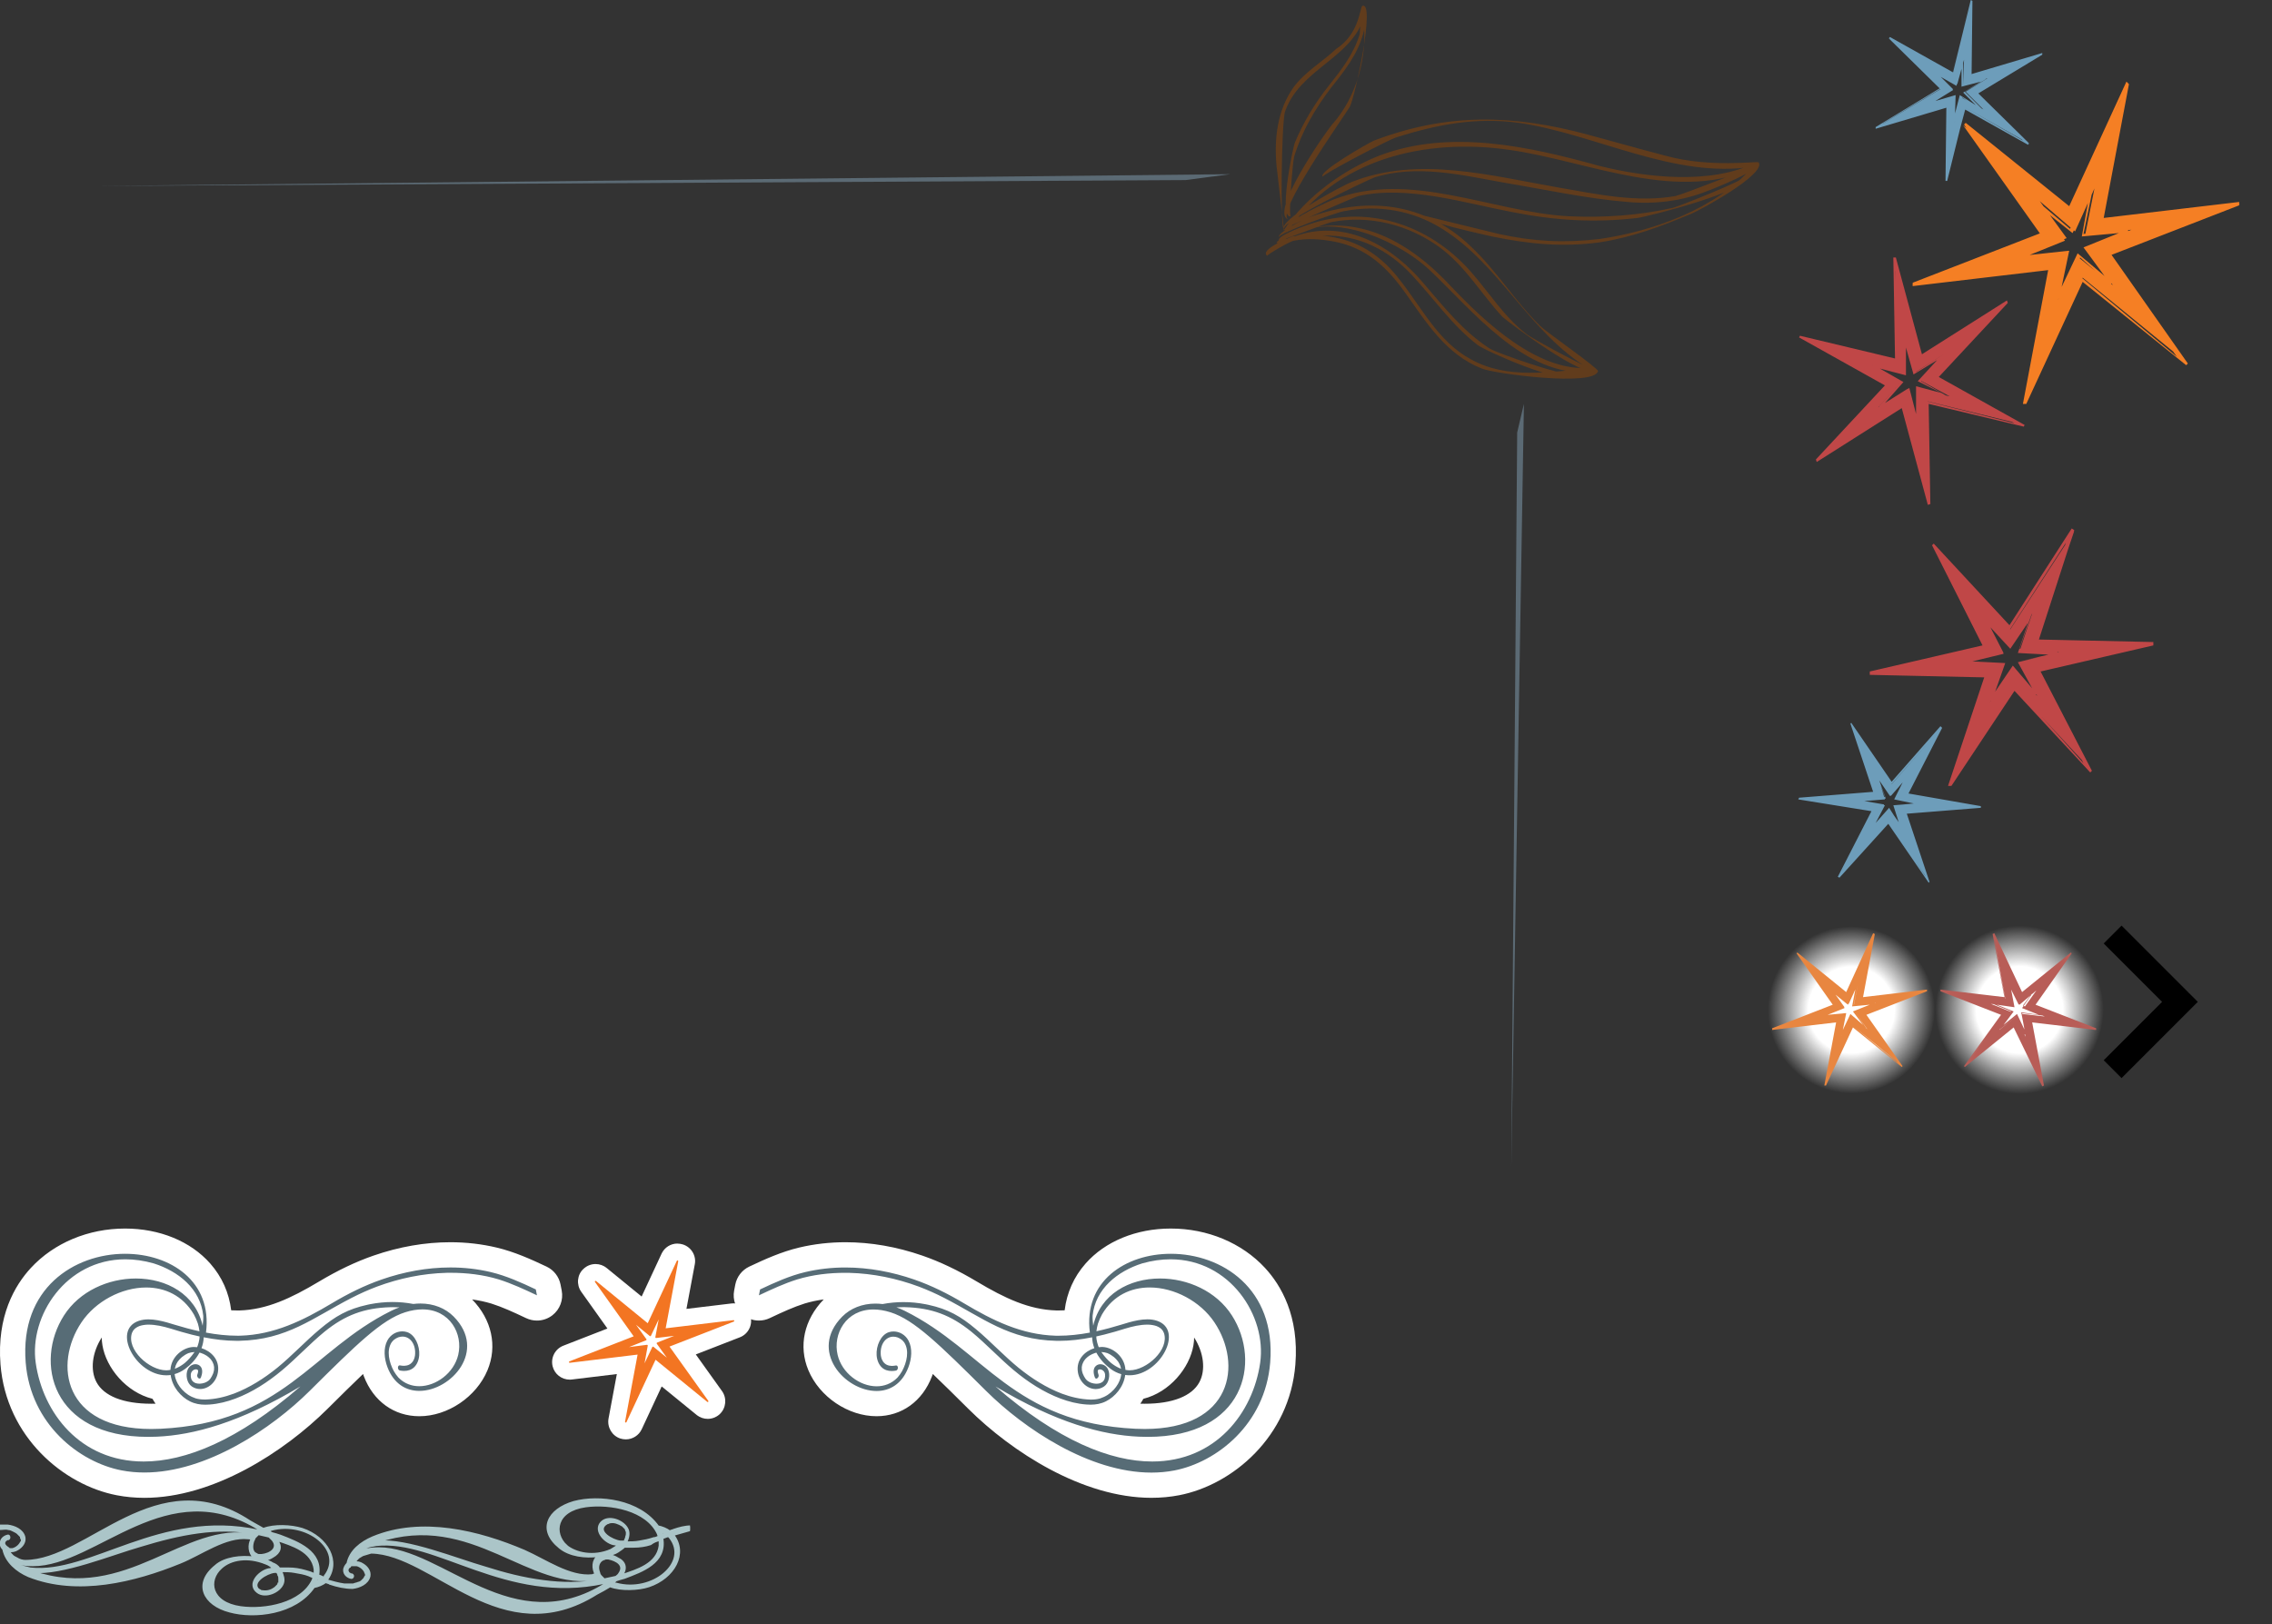 <?xml version="1.0" encoding="utf-8"?><!DOCTYPE svg PUBLIC "-//W3C//DTD SVG 1.1//EN" "http://www.w3.org/Graphics/SVG/1.1/DTD/svg11.dtd"><svg width="270" height="193" viewBox="0 0 270 193" xmlns="http://www.w3.org/2000/svg" xmlns:xlink="http://www.w3.org/1999/xlink"><rect x="0" y="0" width="270" height="193" fill="#333333" stroke="none"/><svg viewBox="0 0 11.182 18.121" enable-background="new 0 0 11.182 18.121" width="11.182" height="18.121" id="item-arrow-right" x="250" y="110"><path fill="none" stroke="#000" stroke-width="3" stroke-miterlimit="10" d="M1.06 1.06l8 8-8 8"/></svg><svg viewBox="29 5 82 14" enable-background="new 29 5 82 14" width="82" height="14" id="scroll" y="178.004"><path fill="none" d="M104.3 6.6c-.2-.1-.3-.2-.5-.2-.2-.1-.4-.1-.6-.2.1.3.2.5.3.8.3-.1.5-.3.8-.4zM0 8.8c0 .1 0 .1 0 0v-.1.1z"/><path fill="#ABC5C8" stroke="#ABC5C8" stroke-width=".25" stroke-miterlimit="10" d="M109.1 8.8c-.2.1-.4.1-.5.2-.4-.3-.9-.5-1.4-.6-2.2-3.1-7-3.7-10-2.9-3.1.9-4.3 3.3-1.7 5.4 1.2 1 3.1 1.2 4.6 1-.7.5-.7 1.5-.3 2.2-.1 0-.2 0-.4.1-2.7.3-5.6-1.8-8.1-2.9-5.4-2.3-12.2-4-18-1.6-1.4.6-2.7 1.6-3 3.1-.2.2-.4.5-.4.8 0 .5.4.8.8.9.2.1.4-.3.1-.4h-.1c-.1 0-.1-.1-.2-.1l-.1-.1c-.2-.3-.1-.5.1-.7.1 0 .1 0 .1-.1 0 0 .1-.1.2-.1h.6c.4.1.8.4 1 .8 0 .1 0 .1.1.2v.2c0 .1 0 .1-.1.2 0 .1-.1.1-.1.2l-.3.3c-.1.1-.3.2-.4.2-.2.1-.4.1-.6.2h-1.1c-.7-.1-1.4-.3-2.1-.5 1.7-2.2.1-5.1-2.9-6.1-1.3-.4-3.3-.5-4.6 0-.5-.3-1.1-.6-1.6-.9C47.6.5 39.5 12.5 32 12.5c-.3 0-.7-.1-1-.3-.2-.1-.4-.2-.5-.3-.1-.1-.3-.3-.5-.6.4.1.8 0 1.1-.2.5-.3.9-.8.8-1.4-.2-.9-1.2-1.3-2-1.4H29v.4c.3 0 .7-.1 1 0 .2 0 .4.1.6.2.2.1.4.2.5.3l.3.3c.1.1.1.1.1.2s0 .1.1.2v.2c0 .1 0 .1-.1.2-.2.4-.6.7-1 .8h-.3c-.1 0-.2 0-.2-.1-.3-.2-.7-.5-.4-.9l.1-.1c.1 0 .1-.1.2-.1h.1c.2-.1.1-.5-.1-.4-.4.1-.8.4-.8.9v.1c0 .2.1.4.3.6.3 1.5 1.6 2.6 3 3.2 5.8 2.3 12.6.6 18-1.6 2.5-1 5.4-3.2 8.1-2.9.1 0 .2 0 .4.1-.4.7-.3 1.7.3 2.2-1.5-.2-3.5 0-4.6 1-2.6 2.1-1.4 4.6 1.7 5.4 2.9.8 7.8.3 10-2.9.5-.1 1-.3 1.4-.6.2.1.4.1.5.2.9.3 1.8.5 2.7.5.8-.1 1.8-.5 2-1.4.1-.6-.3-1.1-.8-1.4-.3-.2-.7-.3-1-.2.2-.3.4-.5.5-.6.2-.1.3-.2.5-.3.3-.1.7-.2 1-.3 7.4.1 15.5 12 26.8 4.9.6-.3 1.1-.6 1.6-.9 1.3.5 3.4.4 4.6 0 3-1 4.6-3.9 2.9-6.1l2.1-.6v-.4c-.7 0-1.4.2-2 .4zm-77.7 4.3c-.2-.1-.5-.2-.7-.4l-.2-.2c.7.4 1.6.5 2.4.5 7.6 0 15.9-11.2 27-4.2-.1 0-.1.1-.2.1-11.7-2.5-19.9 5.3-27.1 4.5l-1.2-.3zm1.5.7c3.5.3 9.3-2.1 12.8-3.1 2.3-.7 4.6-1.3 6.9-1.6 2.2-.3 4.5-.3 6.7.1l-.2.2c-8.2-1.6-14.9 8.2-26.2 4.4zm26.2-3.7c.1-.1.1-.3.2-.4l.3-.3.1-.1c.4.1.9.2 1.3.3l.4.4c.8 1-.3 1.7-1.3 1.8h-.3c-.1 0-.2 0-.3-.1-.1 0-.1-.1-.2-.1-.4-.3-.4-.9-.2-1.5zm7.1 4.6c-1.3 2.9-5.7 3.7-8.6 3.3-3.6-.5-4-3.2-2.3-4.7 1.1-1 3.1-1.4 5.3-.5.3.1.6.3.8.5l.1.1c-.2 0-.4.1-.6.1-1.2.3-2.5 1.8-1.3 2.7.9.7 2.6 0 3-1 .2-.5 0-1-.2-1.5.5 0 1.1 0 1.6.1.6.1 1.2.2 1.7.4.2.1.4.2.6.2-.1.2-.1.2-.1.3zm-4.6-.9h.3c.1.1.2.3.2.4.1.1.1.3.1.5v.3c0 .1 0 .2-.1.2 0 .1-.1.2-.1.2l-.3.3c-.4.3-.9.5-1.5.4-.1 0-.2 0-.3-.1-.1 0-.1-.1-.2-.1-.9-.9 1-2 1.9-2.1zm4.8.3c-.4-.2-.7-.3-1.1-.4-.7-.2-1.3-.3-2-.3h-1.1c-.2-.3-.5-.5-.8-.6-.3-.2-.6-.3-1-.4.4-.1.7-.2 1-.4.9-.5 1.1-1.2.5-2 1.8.6 4.2 1.3 4.5 3.5v.6c0-.1 0-.1 0 0zm.4.8c-.1 0-.2.1-.3.1.1-.1.1-.3.2-.4.2.1.3.1.5.2-.2.1-.3.1-.4.1zm.7-.4c-.1 0-.2-.1-.2-.1-.2-.1-.3-.1-.5-.2.5-2.8-2.4-3.9-4.5-4.7-.3-.1-.6-.2-1-.3-.2-.1-.3-.2-.5-.3.1 0 .3 0 .4-.1 4.2-1.2 8.8 2.4 6.4 5.5 0 .1-.1.2-.1.2zm40.4-5.4c.1 0 .2.1.3.1-.2.1-.3.1-.5.2 0-.2-.1-.3-.2-.5.1.1.2.1.4.2zm-.5.9v.7c-.3 2.2-2.7 2.9-4.5 3.5.6-.8.4-1.6-.5-2-.3-.2-.6-.3-1-.4.3-.1.7-.2 1-.4.3-.2.6-.4.8-.6h1.1c.7 0 1.4-.1 2-.3.4-.3.7-.4 1.1-.5zm-4.7.2c-.9-.1-2.9-1.2-1.7-2.1.1 0 .1-.1.2-.1s.2-.1.3-.1c.5-.1 1 .1 1.5.4l.3.3c.1.1.1.2.1.2 0 .1.1.2.1.2v.3c0 .2-.1.3-.1.5-.1.1-.1.3-.2.4h-.5zm-6.4.5C94.7 9.2 95 6.5 98.6 6c2.9-.4 7.3.4 8.6 3.3 0 .1.1.2.1.3-.2.1-.4.2-.6.2-.6.2-1.1.3-1.7.4-.5.1-1.1.1-1.6.1.2-.4.4-1 .2-1.5-.4-1-2.1-1.7-3-1-1.1.9.1 2.4 1.3 2.7.2 0 .4.1.6.1l-.1.1c-.3.2-.5.3-.8.5-2.1.9-4.2.4-5.3-.5zm3.8 3.9c.1.1.1.2.2.2-2.2.4-4.5.4-6.7.1-2.4-.3-4.7-.9-6.9-1.6-3.5-1-9.3-3.4-12.8-3.1 11.3-3.8 18 6 26.2 4.4zM74 11c-.8 0-1.7.1-2.4.5l.2-.2c.2-.2.4-.3.7-.4.4-.2.8-.2 1.2-.3 7.2-.8 15.4 7 27.1 4.5.1 0 .1.1.2.1-11.1 7-19.4-4.2-27-4.2zm26.8 3.7l-.1-.1-.3-.3c-.1-.1-.2-.3-.2-.4-.2-.5-.2-1.1.3-1.5.1 0 .1-.1.2-.1s.2-.1.3-.1h.3c1 .2 2 .8 1.3 1.8-.1.2-.3.3-.4.4-.5.1-.9.2-1.4.3zm1.4.5c-.1 0-.3 0-.4-.1.2-.1.3-.2.4-.3.3-.1.6-.2 1-.3 2.1-.8 5-1.8 4.5-4.7.2-.1.3-.1.5-.2.1 0 .2-.1.2-.1l.2.2c2.4 3-2.1 6.7-6.4 5.5z"/></svg><svg viewBox="15 15 20 20" enable-background="new 15 15 20 20" width="20" height="20" id="star-corner-orange" x="210" y="110"><radialGradient id="ca" cx="25.021" cy="26.979" r="9.938" gradientTransform="matrix(1 0 0 -1 0 52)" gradientUnits="userSpaceOnUse"><stop offset=".515" stop-color="#fff"/><stop offset="1" stop-color="#fff" stop-opacity="0"/></radialGradient><circle fill="url(#ca)" cx="25" cy="25" r="9.9"/><path fill="#E88640" d="M15.6 27.3l7.3-2.8-4.4-6.2 5.9 4.8 3.3-7.1-1.4 7.6 7.7-.9-7.3 2.8 4.4 6.2-5.9-4.8-3.3 7.1 1.4-7.6-7.7.9zm8.2.8l1.1-2.4 2 1.6-1.5-2.1 2.5-1-2.6.3.5-2.6-1.1 2.4-2-1.7 1.5 2.1-2.5 1 2.6-.3-.5 2.7zM22 34h-.2l1.4-7.5-7.6.9v-.2l7.2-2.8-4.3-6.1.1-.1 5.8 4.7 3.2-7 .2.1-1.4 7.5 7.6-.9v.2l-7.2 2.8 4.3 6.1-.1.1-5.8-4.7L22 34zm1.4-7.7l-1.3 7 3-6.5.1.1 5.3 4.4-4.1-5.7 6.7-2.6-7.1.9 1.3-7-3 6.5-5.3-4.6 4.1 5.7-6.7 2.6 7-.8zm.5 1.8l-.2-.1.4-2.5-2.5.3v-.2l2.4-1-1.5-2 .1-.1 1.9 1.6 1.1-2.3.2.1-.5 2.5 2.5-.3v.2l-2.4.9 1.4 2-.1.1-1.7-1.5-1.1 2.3zm.5-2.7l-.4 2 .9-1.9 1.5 1.3-1.2-1.6 2-.8-2.1.2.4-2.1-.9 1.9-1.6-1.3 1.2 1.7-2 .8 2.2-.2z"/></svg><svg viewBox="15 15 20 20" enable-background="new 15 15 20 20" width="20" height="20" id="star-corner-red" x="230" y="110"><radialGradient id="da" cx="25" cy="27" r="9.995" gradientTransform="matrix(1 0 0 -1 0 52)" gradientUnits="userSpaceOnUse"><stop offset=".515" stop-color="#fff"/><stop offset="1" stop-color="#fff" stop-opacity="0"/></radialGradient><circle fill="url(#da)" cx="25" cy="25" r="10"/><path fill="#B85D57" d="M26.3 26.4l1.4 7.7-3.3-7.1-5.9 4.8 4.4-6.2-7.3-2.8 7.7.9-1.4-7.7 3.3 7.1 5.9-4.8-4.4 6.2 7.3 2.9-7.7-1zm-1-.9l2.7.3-2.5-1 1.5-2.1-2 1.7-1.2-2.4.5 2.6-2.7-.3 2.5 1-1.5 2.1 2-1.6 1.1 2.4-.4-2.7zM24.3 27.1l-5.8 4.7-.1-.1 4.4-6.1-7.2-2.8v-.2l7.6.9-1.4-7.5.2-.1 3.3 7 5.8-4.7.1.1-4.3 6.1 7.2 2.8v.2l-7.6-.9 1.4 7.5-.2.1-3.4-7zm9 0l-6.8-2.6 4.1-5.7-5.5 4.5-3.1-6.6 1.3 7.1-7.1-.9 6.8 2.6-4.1 5.7 5.4-4.4.1-.1 3.1 6.6-1.3-7.1 7.1.9zm-8.7-1.3l-1.9 1.5-.1-.1 1.4-2-2.4-1V24l2.5.3-.5-2.5.2-.1 1.1 2.3 1.9-1.6.1.1-1.5 2 2.4 1v.2l-2.5-.3.4 2.5-.2.1-.9-2.2zm2.7-.2l-2-.8 1.2-1.7-1.6 1.3-.9-1.8.4 2.1-2.1-.3 2 .8-1.2 1.6 1.6-1.3.9 1.9-.4-2.1 2.1.3z"/></svg><svg viewBox="0 0 60 60" enable-background="new 0 0 60 60" width="60" height="60" id="star-corner-three" x="210"><g fill="#F57F24"><path d="M17.2 33.9L32.6 28l-9.3-13.1L35.9 25l7-15-3 16.1 16.3-1.9-15.4 5.9L50 43.2 37.5 33l-7 15 3-16.1-16.3 2zm17.4 1.7l2.3-5.1 4.2 3.4-3.1-4.5 5.3-2.1-5.5.6 1.1-5.5-2.3 5.1-4.2-3.6 3.2 4.4-5.3 2.1 5.5-.6-1.2 5.8zM30.8 48h-.4l3-15.9L17.3 34v-.4l15.2-5.9-9.1-12.9.2-.2 12.3 9.9 6.8-14.8.3.3-3 15.9L56.1 24v.4l-15.2 5.9L50 43.2l-.2.2-12.3-9.9L30.8 48zm2.9-16.3L31 46.6l6.3-13.7.2.2 11.2 9.3L40 30.3l14.2-5.5-15 1.9L42 11.9l-6.3 13.7-11.2-9.7L33.2 28 19 33.5l14.7-1.8zm1.1 3.9l-.4-.2.8-5.3-5.3.6v-.4l5.1-2.1-3.2-4.2.2-.2 4 3.4 2.3-4.9.4.2-1.1 5.3 5.3-.6v.4L38 29.4l3 4.2-.2.2-3.6-3.2-2.4 5zm1.1-5.8l-.9 4.3 1.9-4 3.2 2.7-2.5-3.4 4.2-1.7-4.4.4.8-4.4-1.9 4-3.4-2.7 2.5 3.6-4.2 1.7 4.7-.5z"/></g><g fill="#6D9DBA"><path d="M12.9 15.2l7.7-4.6-6.2-6.1L22 8.7 24.3.1l-.1 8.8 8.5-2.5L25 11l6.2 6.1-7.6-4.3-2.3 8.6.1-8.8-8.5 2.6zm9.4-.7l.8-2.9 2.6 1.4-2.1-2.1 2.6-1.6-2.9.8.1-3-.8 2.9L20 8.5l2.1 2.1-2.6 1.6 2.9-.8-.1 3.1zM21.4 21.5h-.2l.1-8.7-8.4 2.5v-.2l7.6-4.6-6-6 .1-.1 7.5 4.2L24.2 0l.2.1-.1 8.7 8.4-2.5v.2l-7.6 4.6 6 6-.1.1-7.5-4.2-2.1 8.5zm.1-9l-.1 8.1 2.1-7.9.1.1 6.8 3.9-5.7-5.6 7-4.2-7.8 2.4.1-8.1-2.1 7.9L15 4.9l5.7 5.6-7 4.2 7.8-2.2zm.9 2l-.2-.1v-2.9l-2.8.8v-.2l2.5-1.6-2.1-2 .1-.1 2.5 1.4.7-2.8.2.1V10l2.7-.8v.2l-2.5 1.5 2 2-.1.1-2.2-1.4-.8 2.9zm0-3.2l-.1 2.3.6-2.3 1.9 1.2-1.5-1.5 2.1-1.3-2.3.6V7.9l-.6 2.3L20.4 9l1.7 1.7L20 12l2.4-.7z"/></g><g fill="#C04747"><path d="M5.8 54.8l8.4-8.9-10.4-5.8 11.5 2.8-.1-12.2 3.2 11.6 10.2-6.5-8.4 8.9 10.4 5.8-11.5-2.8.1 12.2L16 48.3 5.8 54.8zm12.1-4.5l-.1-4.1 3.9.9-3.5-1.9 2.8-3.1-3.5 2.2-1.1-4 .1 4.1-4-1 3.5 1.9-2.8 3.1 3.5-2.2 1.2 4.1zM19.4 59.9l-.3.1L16 48.5 5.9 54.9l-.1-.3 8.2-8.8-10.2-5.7.1-.2 11.3 2.7-.2-12h.3l3.1 11.5 10.1-6.4.1.3-8.2 8.8 10.2 5.7-.1.2L19.2 48l.2 11.9zm-3.3-11.8L19 58.8l-.2-11.2.2.1 10.4 2.6-9.6-5.3 7.7-8.2-9.4 6.1-2.9-10.7.2 11.2-10.5-2.9 9.6 5.3L6.8 54l9.3-5.9zm2 2.2h-.3l-1.1-3.8-3.3 2.1-.1-.3 2.7-3-3.5-1.8.1-.2 3.8 1v-4h.3l1 3.9 3.3-2.1.1.3-2.8 2.9 3.3 1.9-.1.2-3.4-1v3.9zm-1.2-4.2l.8 3.1v-3.3l3 .8-2.8-1.4 2.3-2.5-2.8 1.7-.9-3.2v3.3l-3.1-.8 2.8 1.6-2.2 2.5 2.9-1.8z"/></g></svg><svg viewBox="0 0 50 50" enable-background="new 0 0 50 50" width="50" height="50" id="star-corner-two" x="210" y="60"><g fill="#6D9DBA"><path d="M3.8 34.9l8.9-.7L9.9 26l4.9 7.2 5.9-6.7-4 7.9 8.7 1.5-8.9.7 2.8 8.2-4.9-7.2-5.9 6.7 4-7.9-8.7-1.5zm8.7 3.5l2-2.3 1.7 2.4-1-2.8 3.1-.3-3-.4 1.4-2.7-2 2.3-1.6-2.5 1 2.8-3.1.2 2.9.5-1.4 2.8zM8.6 44.3l-.2-.1 4-7.8L3.7 35l.1-.2 8.8-.7L9.9 26l.1-.1 4.8 7 5.8-6.6.2.2-4 7.8 8.6 1.5v.2l-8.8.7 2.7 8.1-.1.1-4.8-7-5.8 6.4zm4-8l-3.7 7.2 5.4-6.1.1.1 4.4 6.6-2.6-7.6 8.2-.7-8.1-1.3 3.7-7.2-5.4 6.1-4.3-6.8 2.6 7.6-8.2.7 7.9 1.4zm0 2.2l-.2-.2 1.3-2.6-2.8-.5.1-.2 3-.3-1-2.7.1-.1 1.6 2.4 2-2.2.2.2-1.4 2.6 2.8.5-.1.2-2.9.2.9 2.7-.1.1-1.4-2.2-2.1 2.1zm1.4-2.8l-1.1 2.1 1.6-1.8 1.2 1.9-.7-2.2 2.5-.2-2.4-.5 1.1-2.2-1.6 1.8-1.3-1.9.7 2.3-2.5.2 2.5.5z"/></g><g fill="#C04747"><path d="M12.3 20l13.6-3.1-6.2-12 9.2 9.9 7.6-11.7-4.4 13 13.8.3-13.6 3.1 6.2 12-9.2-9.9-7.6 11.7 4.4-13-13.8-.3zm14.2 3.4l2.5-4 3.1 3.3-2.1-4.1 4.7-1.1-4.7-.1 1.5-4.5-2.5 4-3-3.4 2.1 4.1-4.7 1.1 4.7.1-1.6 4.6zM21.9 33.4h-.4l4.3-12.9-13.6-.3v-.4l13.4-3.1-6-11.9.2-.2 9 9.7 7.4-11.5.3.2-4.2 13 13.6.3v.4l-13.4 3.1 6.1 11.8-.2.2-9-9.7-7.5 11.3zm4.4-13.3l-4 12 6.9-10.7.2.2 8.2 9.1-5.8-11.1 12.4-2.9-12.7-.2 4-12-6.9 10.7-8.2-9.4 5.8 11.1-12.4 2.9 12.5.3zm.4 3.3l-.3-.2 1.3-4.3-4.5-.1v-.4l4.5-1.2-2.1-3.9.2-.2 2.9 3.3 2.5-3.8.3.2-1.5 4.3 4.5.1v.4l-4.5 1 2 3.9-.2.2-2.6-3.1-2.5 3.8zm1.6-4.6l-1.2 3.4 2.1-3.1 2.3 2.7-1.7-3.1 3.7-.9-3.7-.2L31 14l-2.1 3.1-2.5-2.7 1.7 3.3-3.7.9 3.9.2z"/></g></svg><svg viewBox="0 0 154 32.004" enable-background="new 0 0 154 32.004" width="154" height="32.004" id="top-flourish" y="146"><g><path fill-rule="evenodd" clip-rule="evenodd" fill="#576C76" d="M136.832 30.504c-7.734 0-15.76-5.237-20.693-10.136-2.576-2.558-4.64-4.606-6.373-6.115.085.875-.053 1.83-.415 2.777-.916 2.398-2.806 3.773-5.187 3.773-2.794 0-5.618-1.91-6.717-4.543-.98-2.352-.407-4.848 1.574-6.847 1.27-1.285 3.053-1.994 5.015-1.994.26 0 .525.012.79.037.225-.04.45-.073.676-.1-1.544-.355-3.094-.554-4.632-.593l-.412-.004c-1.956 0-3.69.237-5.3.724-1.392.438-2.784 1.08-4.327 1.808-.203.097-.423.144-.64.144-.327 0-.653-.107-.92-.316-.448-.347-.66-.915-.553-1.47l.137-.703c.09-.468.4-.865.832-1.07 1.77-.834 3.665-1.69 5.637-2.16 1.654-.392 3.387-.592 5.15-.592 2.845 0 5.75.507 8.64 1.507 2.006.694 4.04 1.662 6.214 2.96 3.53 2.11 6.61 3.535 10.172 3.642l.272.003c.698 0 1.415-.047 2.168-.142.007-2.272.753-4.304 2.19-5.94 2.045-2.323 5.327-3.656 9.007-3.656 3.95 0 7.627 1.53 10.09 4.198 2.432 2.632 3.544 6.21 3.215 10.344-.623 7.836-6.813 13.065-12.605 14.18-.965.187-1.976.28-3.004.28zm-4.99-8.51c.986.144 2.032.247 3.15.302.353.017.7.025 1.033.025 3.952 0 6.66-1.16 7.834-3.36 1.047-1.964.735-4.706-.794-6.986-1.393-2.077-3.983-3.472-6.444-3.472-1.067 0-2.46.272-3.582 1.416.245-.077.49-.152.735-.218.754-.202 1.65-.41 2.575-.41.588 0 1.138.087 1.635.256 1.773.603 2.678 2.164 2.363 4.073-.388 2.343-2.686 4.937-5.497 5.28-.52 1.256-1.513 2.354-2.748 2.972-.085.043-.172.083-.26.12zM120.44 14.02c.512.476 1.02.93 1.547 1.36 1.616 1.31 3.168 2.24 4.737 2.84.06.02.12.042.178.063-.13-.298-.224-.616-.28-.95-.16-.975.02-1.824.41-2.524-.394.024-.782.036-1.163.036l-.342-.003c-1.93-.04-3.585-.347-5.087-.822zm-16.64-2.902c-.955 0-1.734.348-2.255 1.005-.544.688-.75 1.666-.54 2.553.285 1.206 1.313 2.1 2.34 2.432-.38-.537-.61-1.204-.662-1.933-.1-1.444.517-3.193 1.85-3.995-.254-.04-.498-.062-.733-.062zm29.734 2.397c.56.437 1.037 1.012 1.345 1.698.564-.218 1.243-.687 1.685-1.3.248-.347.376-.68.355-.917-.01-.004-.02-.01-.03-.013-.086-.028-.273-.057-.51-.066-.612 0-1.293.124-2.21.403-.2.063-.414.128-.635.195zm-27.31.878c-.033.08-.07.214-.063.41.006 0 .1-.016.145-.02-.003-.156-.03-.29-.083-.39z"/><path fill="#fff" d="M139.137 3c6.028 0 12.512 4.1 11.81 12.923-.586 7.356-6.392 11.864-11.393 12.827-.896.173-1.805.253-2.72.253-7.38 0-15.147-5.238-19.64-9.7-5.537-5.5-8.533-8.453-11.35-9.345-.742-.235-1.425-.34-2.047-.34-3.262 0-4.846 2.906-4.253 5.404.51 2.155 2.626 3.726 4.634 3.726.897 0 1.773-.314 2.473-1.03.203-.23.383-.484.544-.76.565-1.035.898-2.45.262-3.422-.087-.116-.182-.218-.287-.31-.16-.124-.327-.217-.507-.29-.172-.06-.34-.087-.5-.087-.935 0-1.626.95-1.486 2.236.022.143.056.28.1.412.045.108.097.21.157.303.277.38.608.503 1.03.525.166 0 .33-.02.496-.05.015-.004.03-.005.043-.005.275 0 .27.554-.03.61-.167.033-.337.05-.506.05-.43 0-.85-.117-1.182-.434-.355-.337-.567-.86-.607-1.43-.08-1.126.5-2.45 1.46-2.752.18-.056.365-.083.55-.083.708 0 1.414.397 1.782 1.1.48.91.373 2.138-.02 3.164-.763 2-2.23 2.81-3.784 2.81-3.783 0-8.088-4.787-4.08-8.836.98-.99 2.377-1.55 3.95-1.55.278 0 .56.02.847.054.823-.156 1.652-.232 2.48-.232.884 0 1.765.087 2.633.256.104.02.207.04.31.063 2.382.518 3.85 1.364 5.705 2.923 1.72 1.445 3.29 3.14 5.025 4.56 1.59 1.287 3.308 2.372 5.152 3.077 1.088.404 2.22.67 3.38.706h.1c.36 0 .714-.033 1.075-.138.308-.1.608-.24.896-.425.26-.177.507-.385.734-.63.183-.205.35-.43.492-.68.11-.2.203-.412.275-.636.047-.17.083-.34.105-.514-.44-.123-.865-.33-1.26-.625-.634-.474-1.27-1.124-1.695-1.93l-.16.042c-.235.077-.464.182-.685.322-.155.106-.3.228-.438.37-.09.108-.176.22-.25.347-.056.104-.103.212-.142.327-.027.1-.047.2-.06.304-.006.12-.004.234.008.35.024.15.06.29.11.43.083.212.19.405.31.588.07.095.144.177.23.25.135.104.28.183.435.245.197.07.4.11.61.12.15 0 .298-.016.448-.056.087-.03.17-.068.25-.117.055-.038.104-.08.15-.127.038-.044.07-.09.102-.14.028-.056.052-.114.074-.174.02-.08.035-.162.044-.244.005-.092.006-.182-.003-.272-.01-.056-.023-.11-.04-.163-.023-.05-.047-.097-.074-.142-.04-.05-.082-.097-.128-.138-.056-.04-.115-.075-.177-.102-.058-.018-.116-.03-.175-.035-.044.002-.087.007-.13.018-.023.01-.046.02-.067.032l-.036.03-.02.027c-.004.01-.01.022-.013.033-.004.018-.008.036-.01.055 0 .04 0 .077.003.115.015.09.038.172.066.255l.016.04c.096.24-.092.496-.257.496-.064 0-.125-.04-.164-.135-.17-.42-.28-1.073.148-1.402.155-.12.33-.174.505-.174.372 0 .74.245.912.624.287.64.11 1.62-.475 2.016-.315.214-.657.31-.995.31-.974 0-1.92-.807-2.113-1.982-.25-1.53.837-2.52 1.95-2.874-.15-.4-.245-.832-.265-1.293-1.305.26-2.616.42-3.92.42-.103 0-.207 0-.31-.002-5.674-.115-8.73-2.728-13.336-5.096-.98-.505-1.983-.95-3.006-1.34-2.668-.99-5.455-1.57-8.304-1.643-.15-.002-.3-.004-.45-.004-1.907 0-3.84.215-5.736.79-1.54.484-3.038 1.18-4.534 1.886l.136-.7c1.756-.83 3.517-1.623 5.344-2.058 1.59-.378 3.2-.552 4.804-.552 2.79 0 5.556.527 8.15 1.424 2.066.714 4.024 1.69 5.935 2.832 3.467 2.072 6.875 3.732 10.895 3.852l.318.003c1.248 0 2.5-.14 3.748-.373C128.738 6.268 133.756 3 139.138 3m-9.222 8.55c.855-3.765 4.297-5.614 7.937-5.614 3.262 0 6.684 1.483 8.55 4.4 3.526 5.514 1.504 14.422-10.02 14.422-.338 0-.683-.008-1.037-.023-4.306-.19-9.805-1.64-17.045-5.97 7.452 6.465 13.7 8.92 18.62 8.92 7.562 0 11.986-5.794 12.835-11.73.798-5.58-3.602-12.3-10.652-12.3-1.066 0-2.193.153-3.37.487-2.92.923-5.564 3.01-5.89 6.217-.022.316.022.773.072 1.19m.377.658c.998-.217 1.994-.49 2.983-.792.296-.092.59-.187.887-.267.7-.19 1.457-.36 2.188-.36.397 0 .785.05 1.152.176 3.243 1.103.343 6.472-3.276 6.472-.17 0-.338-.012-.51-.036-.19 1.437-1.218 2.594-2.286 3.13-.606.302-1.213.4-1.83.4-.166 0-.334-.007-.502-.02-1.06-.077-2.09-.335-3.085-.71-1.99-.75-3.835-1.94-5.532-3.36-1.733-1.448-3.308-3.157-5.055-4.587-2.437-1.97-4.688-2.817-7.842-2.91-.09-.003-.182-.004-.272-.004-.26 0-.523.01-.785.024.332.117.666.258 1 .424 9.49 4.718 12.847 13.297 27.392 14.006.38.018.75.027 1.107.027 10.444 0 11.634-7.692 8.288-12.68-1.676-2.5-4.77-4.138-7.69-4.138-2.224 0-4.346.95-5.663 3.196-.192.35-.354.713-.483 1.102-.086.3-.15.6-.185.908m.28 1.89c.127-.018.25-.027.37-.027.047 0 .092.003.136.005 1.182.073 2.575 1.14 2.666 2.72.158.028.316.045.478.05h.014c2.018 0 4.747-2.452 4.082-4.436-.04-.1-.088-.194-.144-.282-.075-.1-.16-.19-.25-.27-.15-.114-.31-.2-.482-.268-.325-.113-.664-.16-1.008-.172h-.06c-.88 0-1.77.202-2.64.466-.83.258-1.66.506-2.496.714-.32.08-.64.155-.96.225.004.102.013.203.024.306.043.278.11.542.2.8l.07.168m2.65 2.563c-.024-.128-.057-.252-.1-.372-.067-.173-.152-.33-.25-.48-.148-.206-.318-.382-.503-.538-.24-.19-.497-.354-.77-.465-.222-.077-.45-.118-.686-.127h-.028l.032.05c.335.477.713.904 1.137 1.26.342.272.707.493 1.098.65l.07.023m-2.704.628l-.02-.05c.006.017.012.034.02.05M139.136 0c-4.11 0-7.803 1.518-10.132 4.165-1.39 1.58-2.226 3.464-2.482 5.552-.254.013-.504.02-.75.02l-.26-.003c-3.21-.096-6.088-1.44-9.415-3.428-2.266-1.353-4.39-2.364-6.494-3.092-3.047-1.054-6.12-1.588-9.13-1.588-1.88 0-3.73.213-5.498.633-2.116.503-4.09 1.393-5.93 2.262-.864.408-1.482 1.203-1.665 2.14l-.135.702c-.216 1.11.21 2.247 1.104 2.94.536.418 1.185.632 1.84.632.436 0 .874-.095 1.282-.288 1.49-.705 2.833-1.322 4.152-1.738.714-.216 1.467-.378 2.266-.486-2.338 2.406-3.022 5.545-1.826 8.413 1.322 3.168 4.73 5.467 8.102 5.467 2.992 0 5.454-1.772 6.587-4.74.036-.093.07-.186.1-.28 1.25 1.19 2.65 2.582 4.228 4.148 5.147 5.11 13.563 10.57 21.753 10.57 1.123 0 2.23-.102 3.288-.306 6.35-1.223 13.134-6.952 13.817-15.535.46-5.763-1.708-9.424-3.607-11.48C147.583 1.706 143.503 0 139.137 0zm-3.26 20.233c3.115-.78 5.502-3.656 5.95-6.37.052-.31.08-.617.083-.916 1.148 1.795 1.395 3.863.625 5.308-.883 1.655-3.195 2.566-6.51 2.566-.167 0-.337 0-.51-.006.13-.188.25-.382.36-.58z"/></g><g><path fill-rule="evenodd" clip-rule="evenodd" fill="#576C76" d="M17.167 30.504c-1.03 0-2.04-.095-3.005-.282-5.79-1.115-11.98-6.343-12.605-14.18-.33-4.135.783-7.712 3.214-10.344C7.236 3.03 10.914 1.5 14.864 1.5c3.678 0 6.96 1.333 9.005 3.657 1.44 1.635 2.185 3.667 2.192 5.939.753.095 1.47.14 2.168.14h.288c3.548-.108 6.628-1.534 10.155-3.642 2.178-1.3 4.21-2.268 6.217-2.962 2.89-1 5.796-1.506 8.64-1.506 1.763 0 3.496.2 5.15.593 1.972.468 3.866 1.323 5.637 2.158.432.204.74.602.832 1.07l.137.702c.107.556-.106 1.124-.553 1.47-.268.21-.593.317-.92.317-.218 0-.437-.048-.642-.144-1.54-.73-2.93-1.37-4.342-1.813-1.594-.482-3.328-.72-5.284-.72l-.426.004c-1.53.04-3.075.237-4.62.592.227.03.452.062.675.1.268-.024.532-.037.792-.037 1.963 0 3.744.708 5.017 1.993 1.98 2 2.552 4.495 1.57 6.847-1.097 2.632-3.922 4.543-6.716 4.543-2.38 0-4.27-1.376-5.186-3.774-.362-.948-.5-1.902-.415-2.777-1.734 1.508-3.797 3.557-6.37 6.115-4.934 4.9-12.962 10.136-20.696 10.136zm.21-22.002c-2.46 0-5.05 1.395-6.443 3.472-1.53 2.28-1.84 5.022-.792 6.987 1.173 2.2 3.88 3.36 7.833 3.36.335 0 .68-.007 1.034-.024 1.115-.055 2.16-.158 3.146-.303-.086-.038-.172-.078-.257-.12-1.237-.62-2.23-1.717-2.75-2.973-2.812-.343-5.11-2.936-5.498-5.28-.317-1.91.59-3.47 2.362-4.074.498-.17 1.048-.255 1.636-.255.925 0 1.822.208 2.576.41.25.067.497.144.745.22-1.115-1.142-2.517-1.418-3.593-1.418zm9.592 6.306c.388.7.568 1.55.408 2.526-.054.333-.15.65-.278.95l.19-.07c1.536-.587 3.132-1.543 4.73-2.837.523-.427 1.03-.88 1.54-1.356-1.5.476-3.155.784-5.085.823l-.343.003c-.38 0-.768-.012-1.163-.038zm22.5-3.628c1.333.802 1.95 2.55 1.848 3.994-.05.728-.28 1.396-.66 1.934 1.026-.33 2.053-1.226 2.338-2.43.21-.89.004-1.867-.54-2.555-.52-.657-1.3-1.005-2.253-1.005-.234 0-.48.02-.733.062zm-1.626 3.625c.01-.193-.03-.334-.066-.415l-.012.008.006-.003c.004 0-.013.02-.03.043-.047.073-.068.192-.066.343.05.005.16.024.168.025z"/><path fill="#fff" d="M14.863 3c5.38 0 10.4 3.27 9.616 9.364 1.248.234 2.5.373 3.747.373.106 0 .212 0 .318-.003 4.02-.12 7.428-1.78 10.896-3.852 1.912-1.142 3.87-2.118 5.937-2.833 2.593-.898 5.36-1.424 8.15-1.424 1.603 0 3.214.174 4.803.552 1.827.435 3.588 1.228 5.344 2.057l.136.7c-1.496-.706-2.994-1.4-4.534-1.886-1.896-.575-3.828-.79-5.737-.79-.15 0-.3.002-.45.004-2.85.073-5.635.652-8.304 1.643-1.023.388-2.026.835-3.007 1.34-4.607 2.368-7.663 4.98-13.336 5.096l-.312.003c-1.303 0-2.614-.162-3.92-.42-.02.46-.113.892-.264 1.292 1.113.354 2.2 1.344 1.95 2.874-.192 1.175-1.138 1.983-2.113 1.983-.338 0-.68-.098-.995-.31-.584-.397-.762-1.377-.475-2.017.17-.38.54-.624.912-.624.174 0 .35.054.505.173.427.33.317.983.15 1.402-.04.095-.1.134-.165.134-.165 0-.353-.256-.256-.497l.017-.04c.028-.082.05-.165.066-.254.003-.038.004-.076.004-.115l-.01-.055-.015-.034c-.006-.01-.012-.02-.02-.027-.01-.012-.023-.022-.035-.032l-.067-.03c-.043-.01-.086-.015-.13-.017-.06.005-.117.017-.175.035-.062.027-.12.06-.177.102-.046.04-.088.087-.127.138-.026.045-.05.092-.072.142-.018.053-.03.108-.04.164-.01.09-.01.18-.004.272.01.082.024.162.044.243.022.06.046.116.074.173.03.05.064.096.1.14.048.047.097.09.15.127.082.05.165.087.252.117.15.04.3.057.448.057.21-.01.413-.05.61-.12.153-.063.3-.142.436-.246.085-.073.16-.155.228-.25.12-.183.228-.376.312-.59.048-.137.085-.278.11-.428.01-.116.013-.23.006-.35-.012-.103-.032-.203-.06-.303-.038-.115-.085-.223-.14-.328-.075-.127-.16-.24-.25-.347-.138-.143-.284-.265-.44-.37-.22-.14-.45-.246-.685-.323-.055-.015-.108-.03-.16-.04-.424.803-1.06 1.454-1.696 1.928-.394.294-.82.502-1.26.625.023.174.058.345.107.514.073.224.166.435.275.636.144.25.31.475.493.68.227.244.473.453.734.63.288.184.587.325.896.425.36.104.716.138 1.076.138h.098c1.16-.037 2.292-.302 3.38-.706 1.845-.705 3.562-1.79 5.152-3.077 1.737-1.42 3.304-3.115 5.025-4.56 1.855-1.56 3.322-2.405 5.705-2.924.102-.023.205-.045.308-.065.868-.168 1.75-.256 2.635-.256.826 0 1.655.075 2.48.232.285-.035.567-.053.844-.053 1.575 0 2.97.56 3.95 1.548 4.01 4.05-.295 8.835-4.078 8.835-1.555 0-3.02-.81-3.785-2.81-.393-1.025-.5-2.253-.02-3.164.368-.704 1.074-1.1 1.78-1.1.186 0 .372.028.552.084.96.3 1.54 1.626 1.46 2.753-.04.57-.252 1.092-.607 1.43-.334.316-.753.434-1.182.434-.17 0-.34-.018-.507-.05-.3-.056-.304-.61-.03-.61.014 0 .03 0 .043.004.165.032.33.05.496.05.42-.02.753-.145 1.03-.523.06-.093.112-.194.155-.302.047-.132.08-.27.102-.412.14-1.287-.55-2.237-1.485-2.237-.16 0-.328.027-.5.087-.18.072-.348.165-.506.288-.105.093-.2.195-.287.31-.636.973-.302 2.388.263 3.423.16.276.34.53.542.76.7.716 1.576 1.03 2.473 1.03 2.01 0 4.125-1.57 4.636-3.726.592-2.498-.99-5.404-4.253-5.404-.623 0-1.306.105-2.047.34-2.817.892-5.813 3.844-11.352 9.346-4.492 4.46-12.26 9.7-19.638 9.7-.915 0-1.824-.08-2.72-.254-5-.963-10.808-5.47-11.393-12.827C2.35 7.1 8.833 3 14.863 3m2.216 24.685c4.92 0 11.167-2.454 18.62-8.92-7.24 4.33-12.74 5.78-17.046 5.97-.353.015-.7.023-1.036.023-11.526 0-13.546-8.908-10.02-14.42 1.866-2.918 5.288-4.402 8.55-4.402 3.64 0 7.082 1.848 7.936 5.615.05-.417.095-.874.07-1.19-.323-3.21-2.966-5.295-5.886-6.218-1.178-.334-2.305-.488-3.37-.488-7.052 0-11.45 6.72-10.653 12.3.848 5.936 5.274 11.73 12.834 11.73m.895-3.863c.36 0 .727-.008 1.107-.026 14.545-.71 17.9-9.288 27.393-14.006.333-.166.667-.307 1-.424-.263-.015-.525-.023-.786-.023-.092 0-.183.002-.273.004-3.154.094-5.405.94-7.843 2.91-1.747 1.43-3.32 3.14-5.056 4.59-1.697 1.417-3.542 2.61-5.532 3.358-.995.375-2.025.633-3.085.71-.167.013-.334.02-.5.02-.617 0-1.224-.098-1.83-.4-1.07-.536-2.095-1.693-2.287-3.13-.17.024-.34.036-.51.036-3.62 0-6.52-5.37-3.276-6.472.368-.125.756-.175 1.152-.175.73 0 1.488.17 2.188.36.297.08.59.174.887.266.99.303 1.985.575 2.983.792-.036-.31-.1-.61-.186-.908-.128-.39-.29-.752-.482-1.103-1.316-2.244-3.44-3.195-5.663-3.195-2.92 0-6.013 1.638-7.69 4.137-3.345 4.988-2.153 12.68 8.288 12.68m1.79-6.974h.013c.16-.006.32-.023.478-.05.09-1.58 1.484-2.648 2.665-2.72.046-.003.09-.004.137-.004.12 0 .243.008.37.026.025-.055.048-.112.07-.17.09-.256.157-.52.2-.8.012-.102.02-.203.025-.305-.32-.07-.64-.145-.96-.224-.836-.21-1.666-.458-2.495-.716-.872-.264-1.76-.467-2.64-.467h-.06c-.345.014-.685.06-1.01.173-.17.068-.33.154-.48.27-.092.078-.176.167-.25.268-.057.088-.105.18-.145.28-.665 1.985 2.063 4.438 4.082 4.438m1.013-.185l.07-.023c.39-.156.756-.377 1.098-.648.424-.358.8-.785 1.137-1.263l.032-.05h-.028c-.235.01-.464.05-.686.128-.274.11-.53.275-.77.465-.185.156-.354.332-.503.54-.098.147-.182.305-.25.478-.043.12-.075.244-.1.373m2.704.628l.02-.05-.02.05M14.864 0h-.002C10.496 0 6.417 1.706 3.67 4.68 1.77 6.735-.398 10.396.06 16.16c.683 8.584 7.468 14.313 13.816 15.536 1.06.204 2.165.307 3.288.307 8.19 0 16.607-5.46 21.752-10.57 1.578-1.567 2.98-2.96 4.227-4.147.032.093.066.186.102.28 1.132 2.966 3.595 4.738 6.587 4.738 3.373 0 6.78-2.3 8.1-5.466 1.197-2.868.515-6.007-1.824-8.413.804.11 1.566.274 2.297.495 1.288.406 2.63 1.023 4.12 1.728.41.193.847.288 1.282.288.654 0 1.304-.214 1.84-.63.894-.695 1.32-1.832 1.105-2.942l-.137-.7c-.182-.94-.8-1.734-1.664-2.142-1.84-.87-3.815-1.76-5.93-2.262-1.767-.42-3.617-.634-5.498-.634-3.01 0-6.083.534-9.13 1.588-2.104.728-4.228 1.74-6.493 3.092-3.328 1.99-6.208 3.332-9.448 3.43h-.228c-.247 0-.496-.006-.75-.02-.256-2.086-1.093-3.97-2.482-5.55C22.665 1.52 18.973 0 14.863 0zm3.112 20.82c-3.315 0-5.627-.91-6.51-2.566-.77-1.445-.523-3.512.624-5.307.003.3.03.606.082.917.448 2.713 2.836 5.59 5.952 6.37.11.198.23.392.36.58-.172.005-.342.007-.51.007z"/></g><g><path fill="#F37522" d="M74.368 24.055c-.108 0-.242-.02-.344-.055-.506-.164-.822-.692-.727-1.224l1.24-6.64-6.707.812c-.04.004-.084.007-.124.007-.504 0-.94-.338-1.062-.823-.133-.53.152-1.08.662-1.28l6.439-2.507-3.854-5.41c-.315-.444-.252-1.06.15-1.43.184-.17.486-.29.737-.29.254 0 .5.09.696.253l5.14 4.197 2.914-6.25c.164-.352.596-.628.984-.628.112 0 .222.017.328.05.534.167.852.705.742 1.252l-1.24 6.61 6.703-.805c.04-.006.097-.01.137-.01.496 0 .927.34 1.048.825.133.53-.15 1.078-.656 1.277l-6.446 2.506 3.863 5.405c.31.43.257 1.04-.13 1.415-.187.18-.496.304-.756.304-.24 0-.477-.08-.666-.227l-5.17-4.214-2.914 6.25c-.165.353-.598.63-.986.63z"/><path fill="#fff" d="M80.51 3.787c.01 0 .02 0 .03.004.042.015.068.058.06.1l-1.493 7.965 8.055-.968.018-.002c.042 0 .07.03.078.068.01.043-.012.087-.053.103l-7.64 2.97 4.61 6.453c.026.034.02.084-.01.114-.018.016-.04.023-.06.023-.02 0-.04-.006-.057-.02l-6.143-5.006-3.458 7.415c-.014.03-.046.05-.08.05-.008 0-.018 0-.026-.003-.04-.014-.067-.057-.06-.1l1.49-7.973-8.06.975h-.004c-.048 0-.08-.024-.092-.066-.01-.044.012-.09.054-.105l7.636-2.975-4.598-6.455c-.026-.035-.02-.085.012-.115.016-.016.038-.024.06-.024.02 0 .04.007.055.02l6.142 5.017 3.458-7.415c.015-.032.044-.05.078-.05m-2.23 7l-.926 1.958c-.01.024-.033.042-.06.048l-.02.002c-.02 0-.04-.007-.055-.02l-1.634-1.336 1.23 1.71c.015.02.02.048.012.074-.007.027-.027.048-.05.057l-2.024.808 2.125-.27.01-.002c.024 0 .047.01.064.027.02.02.028.05.023.077l-.38 2.1.92-1.936c.012-.024.034-.042.06-.048h.018c.02 0 .04.004.057.017l1.59 1.293-1.19-1.657c-.016-.023-.02-.05-.013-.077.006-.026.026-.047.05-.057l2.028-.802-2.14.256c-.026 0-.054-.007-.073-.027-.02-.02-.028-.05-.023-.077l.398-2.117m2.23-9.003c-.803 0-1.52.45-1.875 1.174L76.25 8.08l-4.152-3.39c-.36-.3-.835-.472-1.32-.472-.546 0-1.06.21-1.453.59-.734.677-.856 1.857-.248 2.71l3.108 4.363-5.243 2.042c-.977.38-1.523 1.434-1.268 2.452.233.93 1.068 1.58 2.032 1.58h.06c.063-.002.124-.006.185-.014l5.353-.648-.988 5.292c-.184 1.037.422 2.05 1.407 2.37.2.064.435.1.646.1.806 0 1.548-.47 1.89-1.2l2.374-5.09 4.153 3.384.04.034c.365.28.82.435 1.28.435.498 0 .982-.18 1.36-.504.032-.027.062-.054.09-.082.74-.716.845-1.887.242-2.722l-3.11-4.35 5.243-2.038c.98-.384 1.522-1.438 1.268-2.452-.232-.932-1.062-1.583-2.018-1.583-.08 0-.17.006-.256.016l-5.35.644.99-5.285c.208-1.022-.403-2.056-1.424-2.377-.194-.06-.426-.096-.63-.096z"/></g></svg><svg width="210" height="146" viewBox="0 0 210 146" id="top-right-leaf"><path fill="#5B6A74" d="M181.1 48l-1.5 90.6.7-87.2z"/><path fill="#5B6A74" d="M11.5 22.1l134.7-1.4-5.3.7z"/><g fill="#613C1C"><path d="M161.9.7c-.3.1-.3 3.3-3.1 5.1-1.7 1.6-3.7 2.7-5.1 4.6-1.9 2.7-2.3 6.1-2 9.3.1.8.9 7.7.9 7.7-.5-.1-.3-12.7.1-14.1 1.7-5 7.7-6.3 9.3-11 .6 4.3-.8 9.3-3.7 12.5-.7.8-7.7 10.8-5.1 11.3-2-.3 6.7-12.5 7.2-13.4.6-1 3.1-12.6 1.5-12M155.1 26c-.4.2-3.4 1.7-3.1 2.2-.3-.4 6.9-3 7.7-3.1 4.1-.8 8.2-.1 11.7 2.1 6.9 4.3 10.3 12.3 17.4 16.6-4.7.4-9.7 1.3-14-1.1-3.9-2.1-5.8-6.1-8.5-9.5-2-2.6-4.5-4.4-7.8-5-1.6-.3-3.3-.4-4.9-.1-.3.1-4 1.6-3 2.3-.1-.1 2.8-1.8 3.2-1.8 1.5-.3 3.1-.2 4.7.1 3.8.7 6.3 3 8.5 6.1 2.5 3.5 4.8 7.3 9.1 9 1.4.6 13.4 2.2 13.8.3.1-.3-6.2-4.7-6.8-5.3-3-2.9-5.2-6.6-8.3-9.5-5.6-5.4-12.7-6-19.7-3.3M163.3 16.7c-.7.3-6.8 3.8-6.1 4.3-.2-.2 8-4.5 8.8-4.7 4.8-1.5 9.4-2.4 14.5-1.7 9 1.3 18.5 6.7 27.8 5.2-4.3 5-11.9 7.7-18.2 8.6-4.2.5-7.9.3-12-.6-.8-.2-9-2.2-9-2.2-.2.7 7.4 2.3 8.2 2.5 4.4.9 8.3 1.3 12.8.7 3.9-.6 7.3-1.9 10.9-3.4 1-.4 8.9-4.7 8-6.1-.1-.2-5.7.7-11.1-.8-3.1-.8-6.2-1.7-9.2-2.5-8.9-2.4-16.7-2.6-25.4.7M153.4 27.8c-.6.2-1.2.5-1.7 1l.3.3c4.8-4.8 14-.7 17.9 3 5 4.7 11.3 12.8 19.1 12.1v-.5c-6.2.6-12.6-5.5-16.5-9.6-5-5.4-11.5-9.2-19.1-6.3M163.9 18.5c-4.3 1.7-8.7 4.9-11.3 8.8.1.1.3.2.4.3 5.7-8.8 16.5-11.2 26.3-9.8 9.4 1.3 20.4 6.6 29.6 1.9-.1-.1-.1-.3-.2-.4-5.4 2.7-13.1 1.8-18.7.4-8.3-2.3-17.7-4.4-26.1-1.2M160.7 21.6c-.9.3-9 4.6-8.1 5.7-.7-.9 9.7-5.8 10.7-6.2 5-1.6 10.4-.3 15.4.6 4.8.8 9.8 1.9 14.7 2.3 3.2.3 6.5-.1 9.5-1.3.6-.2 6.5-2.6 6-3.2.1.1-8.9 3.6-9.8 3.8-4.6.8-9.2-.2-13.8-1-8.1-1.4-16.7-3.8-24.6-.7M162 1.6c-.3.1-.4 2.2-.4 2.4-.7 2.4-2.2 4.3-3.7 6.2-1.6 2-3 4.3-4 6.7-.3.7-2 9.2-.5 8.8-.3.1.2-6.4.4-7.1.9-3 2.5-5.7 4.4-8.2 1.6-2 3.1-3.9 3.8-6.4 0 0 .7-2.7 0-2.4M154.9 26.9s-3.3 1.2-2.9 1.7c.1.1 5.7-2.1 6.2-2.2 4.5-.9 9.2.3 12.9 3 3.1 2.3 4.9 5.5 7.4 8.2.7.7 10.3 7.8 10.6 6.1-.1.3-7.1-3.5-7.7-4-2.7-2.1-4.4-4.9-6.6-7.4-5-5.7-12.6-8.2-19.9-5.4M158.5 23.7c-.3.1-5.7 2.5-5.2 3.2-.1-.1 7.5-3.4 8.1-3.6 5.9-1.3 12.5.8 18.3 1.9 5 1 9.8 1.3 14.9.7 1-.1 14-3.4 12.7-4.9.3.3-7.7 3.5-8.5 3.7-4 .9-8.2 1.2-12.4 1-9.1-.5-18.8-5.5-27.9-2M154.1 28c-.5.2 2.9 0 3.2 0 4.2-.1 7.7 1.7 10.5 4.7 2.6 2.8 4.8 6 7.8 8.3.9.7 10.6 5 10.6 3.3 0 .5-8.3-2.3-9.2-2.9-3.1-2-5.4-4.9-7.8-7.7-3.6-4.3-9.1-7.7-15.1-5.7"/></g></svg></svg>
